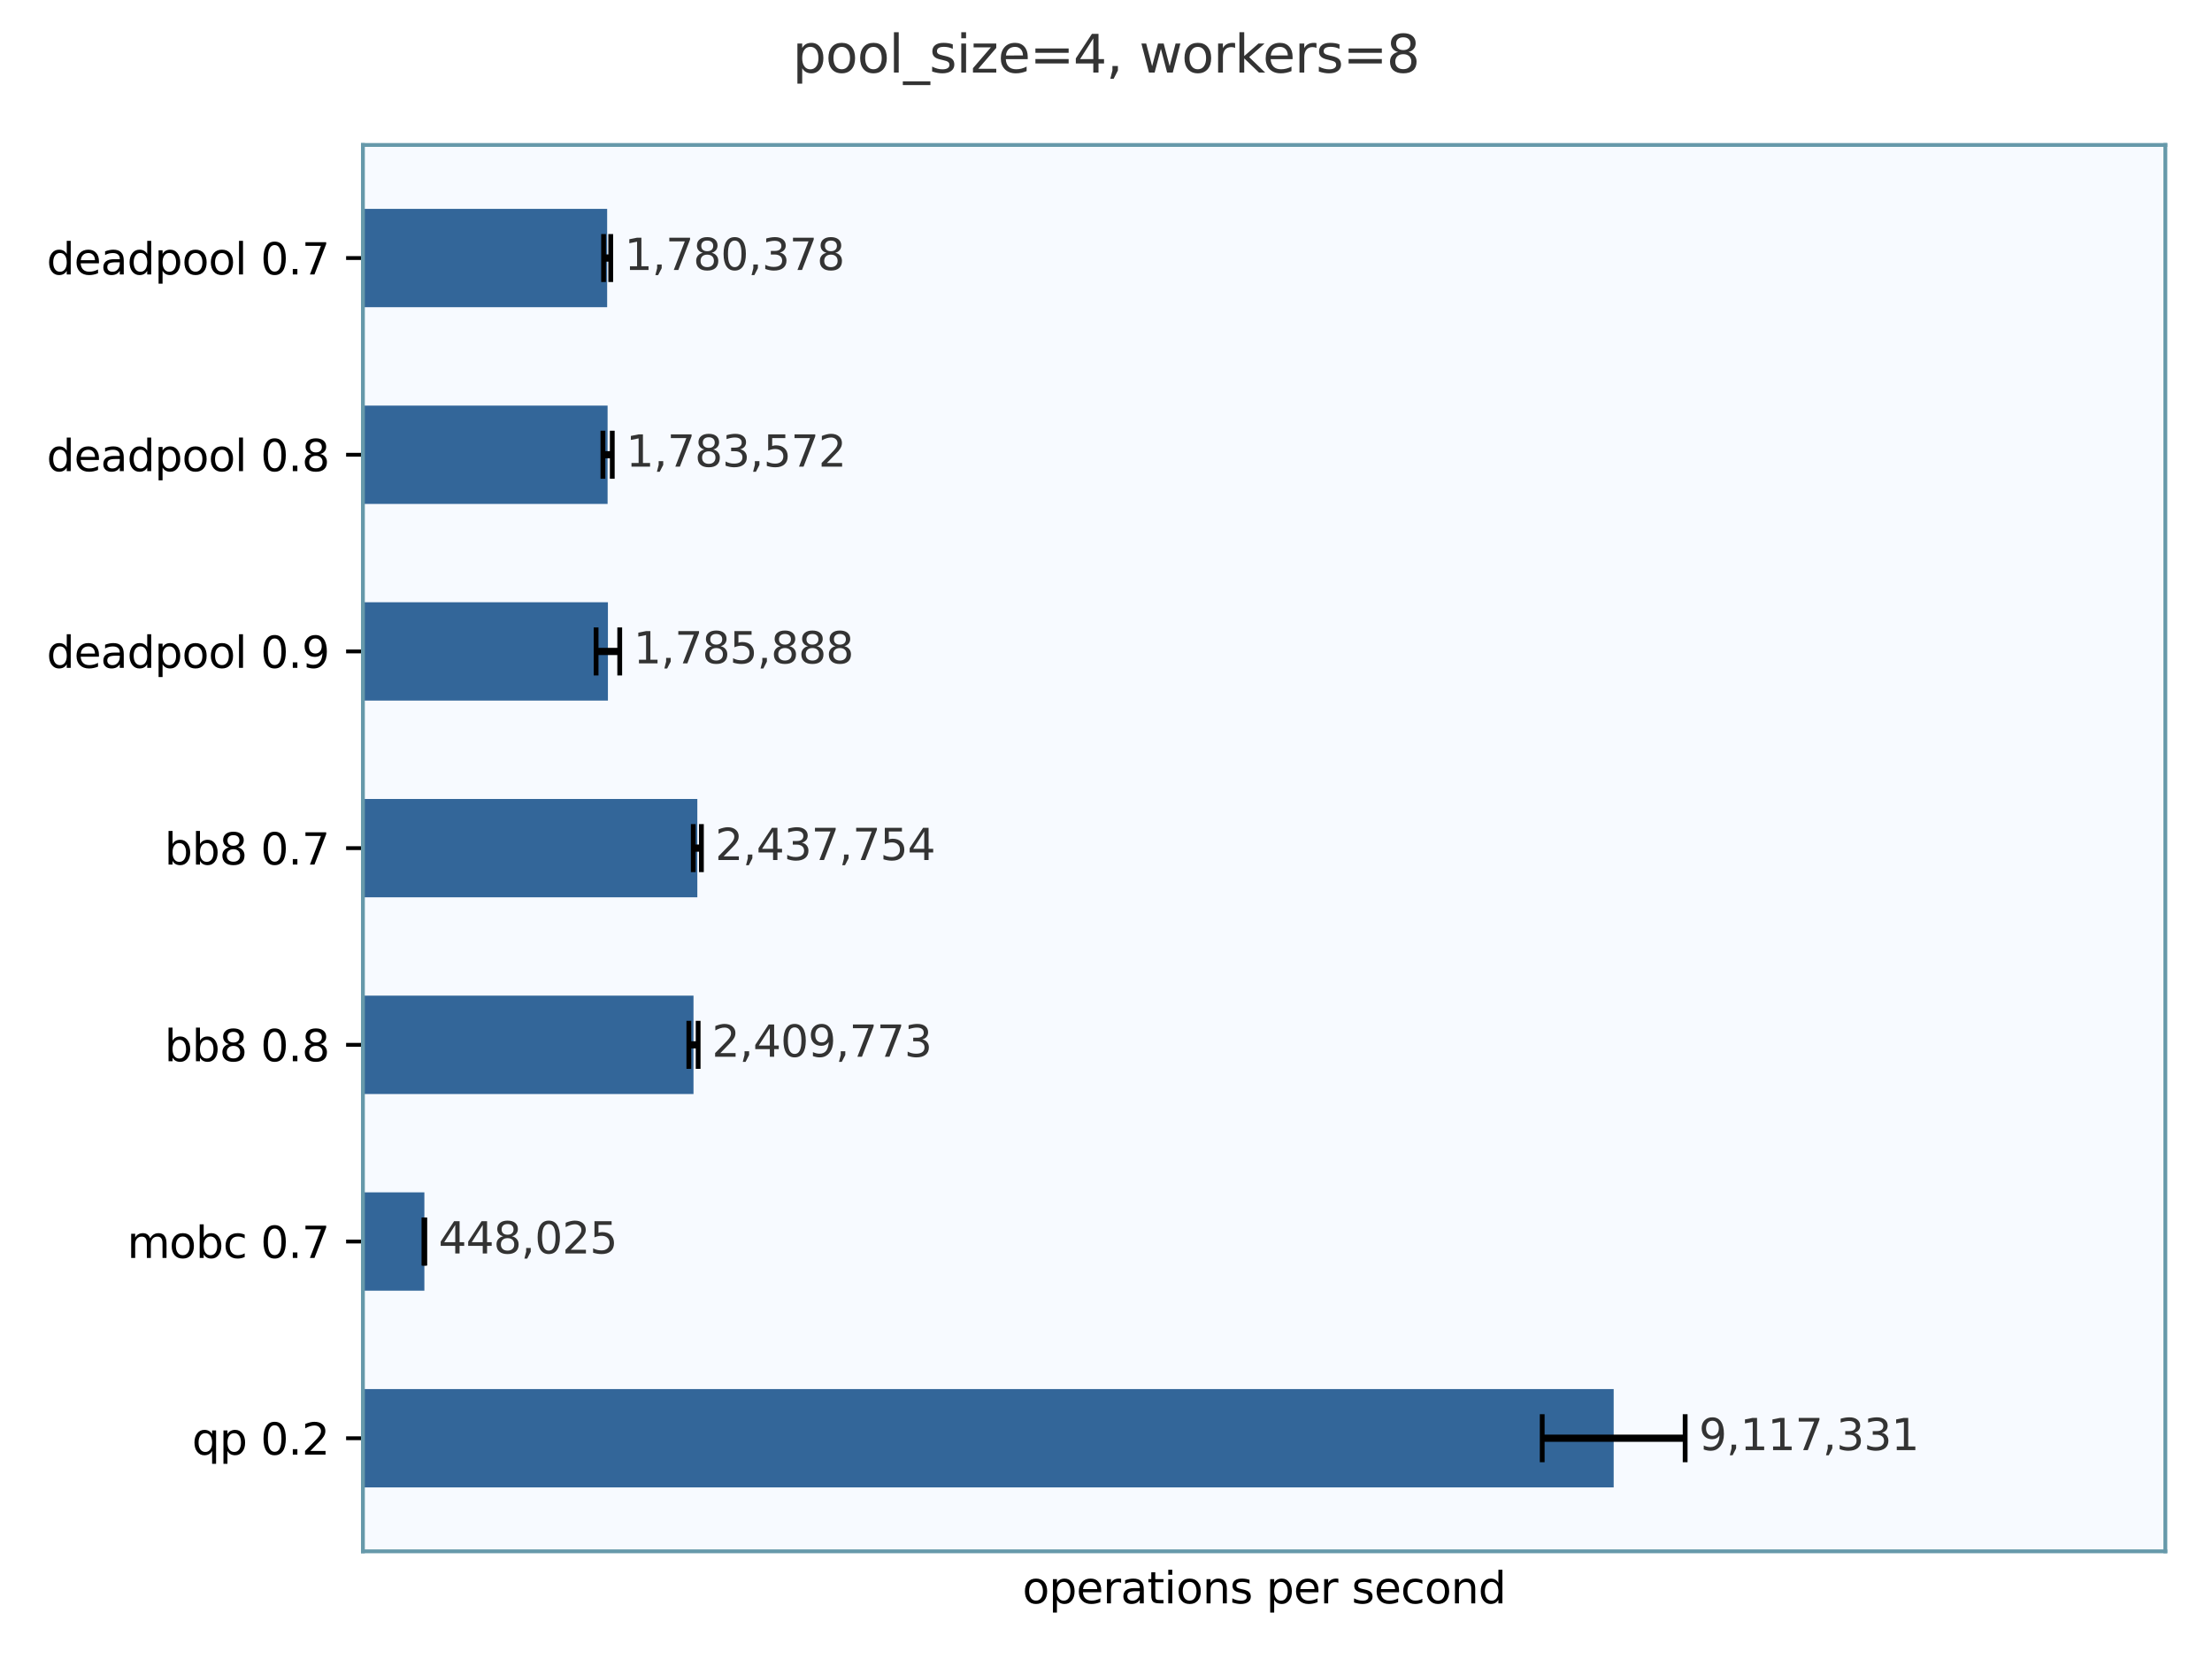 <?xml version="1.0" encoding="utf-8" standalone="no"?>
<!DOCTYPE svg PUBLIC "-//W3C//DTD SVG 1.1//EN"
  "http://www.w3.org/Graphics/SVG/1.1/DTD/svg11.dtd">
<svg xmlns:xlink="http://www.w3.org/1999/xlink" width="460.8pt" height="345.6pt" viewBox="0 0 460.8 345.6" xmlns="http://www.w3.org/2000/svg" version="1.1">
 <defs>
  <style type="text/css">*{stroke-linejoin: round; stroke-linecap: butt}</style>
 </defs>
 <g id="figure_1">
  <g id="patch_1">
   <path d="M 0 345.6 
L 460.8 345.6 
L 460.8 0 
L 0 0 
z
" style="fill: #ffffff"/>
  </g>
  <g id="axes_1">
   <g id="patch_2">
    <path d="M 75.601 323.17 
L 451.08 323.17 
L 451.08 30.193 
L 75.601 30.193 
z
" style="fill: #f7faff"/>
   </g>
   <g id="patch_3">
    <path d="M 75.601 309.853 
L 336.159 309.853 
L 336.159 289.365 
L 75.601 289.365 
z
" clip-path="url(#pe302e6da19)" style="fill: #336699"/>
   </g>
   <g id="patch_4">
    <path d="M 75.601 268.877 
L 88.405 268.877 
L 88.405 248.389 
L 75.601 248.389 
z
" clip-path="url(#pe302e6da19)" style="fill: #336699"/>
   </g>
   <g id="patch_5">
    <path d="M 75.601 227.901 
L 144.468 227.901 
L 144.468 207.413 
L 75.601 207.413 
z
" clip-path="url(#pe302e6da19)" style="fill: #336699"/>
   </g>
   <g id="patch_6">
    <path d="M 75.601 186.925 
L 145.268 186.925 
L 145.268 166.437 
L 75.601 166.437 
z
" clip-path="url(#pe302e6da19)" style="fill: #336699"/>
   </g>
   <g id="patch_7">
    <path d="M 75.601 145.949 
L 126.639 145.949 
L 126.639 125.461 
L 75.601 125.461 
z
" clip-path="url(#pe302e6da19)" style="fill: #336699"/>
   </g>
   <g id="patch_8">
    <path d="M 75.601 104.974 
L 126.573 104.974 
L 126.573 84.486 
L 75.601 84.486 
z
" clip-path="url(#pe302e6da19)" style="fill: #336699"/>
   </g>
   <g id="patch_9">
    <path d="M 75.601 63.998 
L 126.481 63.998 
L 126.481 43.51 
L 75.601 43.51 
z
" clip-path="url(#pe302e6da19)" style="fill: #336699"/>
   </g>
   <g id="matplotlib.axis_1">
    <g id="text_1">
     <!-- operations per second -->
     <g transform="translate(213.005 334.008)scale(0.09 -0.09)">
      <defs>
       <path id="DejaVuSans-6f" d="M 1959 3097 
Q 1497 3097 1228 2736 
Q 959 2375 959 1747 
Q 959 1119 1226 758 
Q 1494 397 1959 397 
Q 2419 397 2687 759 
Q 2956 1122 2956 1747 
Q 2956 2369 2687 2733 
Q 2419 3097 1959 3097 
z
M 1959 3584 
Q 2709 3584 3137 3096 
Q 3566 2609 3566 1747 
Q 3566 888 3137 398 
Q 2709 -91 1959 -91 
Q 1206 -91 779 398 
Q 353 888 353 1747 
Q 353 2609 779 3096 
Q 1206 3584 1959 3584 
z
" transform="scale(0.016)"/>
       <path id="DejaVuSans-70" d="M 1159 525 
L 1159 -1331 
L 581 -1331 
L 581 3500 
L 1159 3500 
L 1159 2969 
Q 1341 3281 1617 3432 
Q 1894 3584 2278 3584 
Q 2916 3584 3314 3078 
Q 3713 2572 3713 1747 
Q 3713 922 3314 415 
Q 2916 -91 2278 -91 
Q 1894 -91 1617 61 
Q 1341 213 1159 525 
z
M 3116 1747 
Q 3116 2381 2855 2742 
Q 2594 3103 2138 3103 
Q 1681 3103 1420 2742 
Q 1159 2381 1159 1747 
Q 1159 1113 1420 752 
Q 1681 391 2138 391 
Q 2594 391 2855 752 
Q 3116 1113 3116 1747 
z
" transform="scale(0.016)"/>
       <path id="DejaVuSans-65" d="M 3597 1894 
L 3597 1613 
L 953 1613 
Q 991 1019 1311 708 
Q 1631 397 2203 397 
Q 2534 397 2845 478 
Q 3156 559 3463 722 
L 3463 178 
Q 3153 47 2828 -22 
Q 2503 -91 2169 -91 
Q 1331 -91 842 396 
Q 353 884 353 1716 
Q 353 2575 817 3079 
Q 1281 3584 2069 3584 
Q 2775 3584 3186 3129 
Q 3597 2675 3597 1894 
z
M 3022 2063 
Q 3016 2534 2758 2815 
Q 2500 3097 2075 3097 
Q 1594 3097 1305 2825 
Q 1016 2553 972 2059 
L 3022 2063 
z
" transform="scale(0.016)"/>
       <path id="DejaVuSans-72" d="M 2631 2963 
Q 2534 3019 2420 3045 
Q 2306 3072 2169 3072 
Q 1681 3072 1420 2755 
Q 1159 2438 1159 1844 
L 1159 0 
L 581 0 
L 581 3500 
L 1159 3500 
L 1159 2956 
Q 1341 3275 1631 3429 
Q 1922 3584 2338 3584 
Q 2397 3584 2469 3576 
Q 2541 3569 2628 3553 
L 2631 2963 
z
" transform="scale(0.016)"/>
       <path id="DejaVuSans-61" d="M 2194 1759 
Q 1497 1759 1228 1600 
Q 959 1441 959 1056 
Q 959 750 1161 570 
Q 1363 391 1709 391 
Q 2188 391 2477 730 
Q 2766 1069 2766 1631 
L 2766 1759 
L 2194 1759 
z
M 3341 1997 
L 3341 0 
L 2766 0 
L 2766 531 
Q 2569 213 2275 61 
Q 1981 -91 1556 -91 
Q 1019 -91 701 211 
Q 384 513 384 1019 
Q 384 1609 779 1909 
Q 1175 2209 1959 2209 
L 2766 2209 
L 2766 2266 
Q 2766 2663 2505 2880 
Q 2244 3097 1772 3097 
Q 1472 3097 1187 3025 
Q 903 2953 641 2809 
L 641 3341 
Q 956 3463 1253 3523 
Q 1550 3584 1831 3584 
Q 2591 3584 2966 3190 
Q 3341 2797 3341 1997 
z
" transform="scale(0.016)"/>
       <path id="DejaVuSans-74" d="M 1172 4494 
L 1172 3500 
L 2356 3500 
L 2356 3053 
L 1172 3053 
L 1172 1153 
Q 1172 725 1289 603 
Q 1406 481 1766 481 
L 2356 481 
L 2356 0 
L 1766 0 
Q 1100 0 847 248 
Q 594 497 594 1153 
L 594 3053 
L 172 3053 
L 172 3500 
L 594 3500 
L 594 4494 
L 1172 4494 
z
" transform="scale(0.016)"/>
       <path id="DejaVuSans-69" d="M 603 3500 
L 1178 3500 
L 1178 0 
L 603 0 
L 603 3500 
z
M 603 4863 
L 1178 4863 
L 1178 4134 
L 603 4134 
L 603 4863 
z
" transform="scale(0.016)"/>
       <path id="DejaVuSans-6e" d="M 3513 2113 
L 3513 0 
L 2938 0 
L 2938 2094 
Q 2938 2591 2744 2837 
Q 2550 3084 2163 3084 
Q 1697 3084 1428 2787 
Q 1159 2491 1159 1978 
L 1159 0 
L 581 0 
L 581 3500 
L 1159 3500 
L 1159 2956 
Q 1366 3272 1645 3428 
Q 1925 3584 2291 3584 
Q 2894 3584 3203 3211 
Q 3513 2838 3513 2113 
z
" transform="scale(0.016)"/>
       <path id="DejaVuSans-73" d="M 2834 3397 
L 2834 2853 
Q 2591 2978 2328 3040 
Q 2066 3103 1784 3103 
Q 1356 3103 1142 2972 
Q 928 2841 928 2578 
Q 928 2378 1081 2264 
Q 1234 2150 1697 2047 
L 1894 2003 
Q 2506 1872 2764 1633 
Q 3022 1394 3022 966 
Q 3022 478 2636 193 
Q 2250 -91 1575 -91 
Q 1294 -91 989 -36 
Q 684 19 347 128 
L 347 722 
Q 666 556 975 473 
Q 1284 391 1588 391 
Q 1994 391 2212 530 
Q 2431 669 2431 922 
Q 2431 1156 2273 1281 
Q 2116 1406 1581 1522 
L 1381 1569 
Q 847 1681 609 1914 
Q 372 2147 372 2553 
Q 372 3047 722 3315 
Q 1072 3584 1716 3584 
Q 2034 3584 2315 3537 
Q 2597 3491 2834 3397 
z
" transform="scale(0.016)"/>
       <path id="DejaVuSans-20" transform="scale(0.016)"/>
       <path id="DejaVuSans-63" d="M 3122 3366 
L 3122 2828 
Q 2878 2963 2633 3030 
Q 2388 3097 2138 3097 
Q 1578 3097 1268 2742 
Q 959 2388 959 1747 
Q 959 1106 1268 751 
Q 1578 397 2138 397 
Q 2388 397 2633 464 
Q 2878 531 3122 666 
L 3122 134 
Q 2881 22 2623 -34 
Q 2366 -91 2075 -91 
Q 1284 -91 818 406 
Q 353 903 353 1747 
Q 353 2603 823 3093 
Q 1294 3584 2113 3584 
Q 2378 3584 2631 3529 
Q 2884 3475 3122 3366 
z
" transform="scale(0.016)"/>
       <path id="DejaVuSans-64" d="M 2906 2969 
L 2906 4863 
L 3481 4863 
L 3481 0 
L 2906 0 
L 2906 525 
Q 2725 213 2448 61 
Q 2172 -91 1784 -91 
Q 1150 -91 751 415 
Q 353 922 353 1747 
Q 353 2572 751 3078 
Q 1150 3584 1784 3584 
Q 2172 3584 2448 3432 
Q 2725 3281 2906 2969 
z
M 947 1747 
Q 947 1113 1208 752 
Q 1469 391 1925 391 
Q 2381 391 2643 752 
Q 2906 1113 2906 1747 
Q 2906 2381 2643 2742 
Q 2381 3103 1925 3103 
Q 1469 3103 1208 2742 
Q 947 2381 947 1747 
z
" transform="scale(0.016)"/>
      </defs>
      <use xlink:href="#DejaVuSans-6f"/>
      <use xlink:href="#DejaVuSans-70" x="61.182"/>
      <use xlink:href="#DejaVuSans-65" x="124.658"/>
      <use xlink:href="#DejaVuSans-72" x="186.182"/>
      <use xlink:href="#DejaVuSans-61" x="227.295"/>
      <use xlink:href="#DejaVuSans-74" x="288.574"/>
      <use xlink:href="#DejaVuSans-69" x="327.783"/>
      <use xlink:href="#DejaVuSans-6f" x="355.566"/>
      <use xlink:href="#DejaVuSans-6e" x="416.748"/>
      <use xlink:href="#DejaVuSans-73" x="480.127"/>
      <use xlink:href="#DejaVuSans-20" x="532.227"/>
      <use xlink:href="#DejaVuSans-70" x="564.014"/>
      <use xlink:href="#DejaVuSans-65" x="627.49"/>
      <use xlink:href="#DejaVuSans-72" x="689.014"/>
      <use xlink:href="#DejaVuSans-20" x="730.127"/>
      <use xlink:href="#DejaVuSans-73" x="761.914"/>
      <use xlink:href="#DejaVuSans-65" x="814.014"/>
      <use xlink:href="#DejaVuSans-63" x="875.537"/>
      <use xlink:href="#DejaVuSans-6f" x="930.518"/>
      <use xlink:href="#DejaVuSans-6e" x="991.699"/>
      <use xlink:href="#DejaVuSans-64" x="1055.078"/>
     </g>
    </g>
   </g>
   <g id="matplotlib.axis_2">
    <g id="ytick_1">
     <g id="line2d_1">
      <defs>
       <path id="mcc5a3f98de" d="M 0 0 
L -3.5 0 
" style="stroke: #000000; stroke-width: 0.8"/>
      </defs>
      <g>
       <use xlink:href="#mcc5a3f98de" x="75.601" y="299.609" style="stroke: #000000; stroke-width: 0.8"/>
      </g>
     </g>
     <g id="text_2">
      <!-- qp 0.2 -->
      <g transform="translate(40.001 303.028)scale(0.09 -0.09)">
       <defs>
        <path id="DejaVuSans-71" d="M 947 1747 
Q 947 1113 1208 752 
Q 1469 391 1925 391 
Q 2381 391 2643 752 
Q 2906 1113 2906 1747 
Q 2906 2381 2643 2742 
Q 2381 3103 1925 3103 
Q 1469 3103 1208 2742 
Q 947 2381 947 1747 
z
M 2906 525 
Q 2725 213 2448 61 
Q 2172 -91 1784 -91 
Q 1150 -91 751 415 
Q 353 922 353 1747 
Q 353 2572 751 3078 
Q 1150 3584 1784 3584 
Q 2172 3584 2448 3432 
Q 2725 3281 2906 2969 
L 2906 3500 
L 3481 3500 
L 3481 -1331 
L 2906 -1331 
L 2906 525 
z
" transform="scale(0.016)"/>
        <path id="DejaVuSans-30" d="M 2034 4250 
Q 1547 4250 1301 3770 
Q 1056 3291 1056 2328 
Q 1056 1369 1301 889 
Q 1547 409 2034 409 
Q 2525 409 2770 889 
Q 3016 1369 3016 2328 
Q 3016 3291 2770 3770 
Q 2525 4250 2034 4250 
z
M 2034 4750 
Q 2819 4750 3233 4129 
Q 3647 3509 3647 2328 
Q 3647 1150 3233 529 
Q 2819 -91 2034 -91 
Q 1250 -91 836 529 
Q 422 1150 422 2328 
Q 422 3509 836 4129 
Q 1250 4750 2034 4750 
z
" transform="scale(0.016)"/>
        <path id="DejaVuSans-2e" d="M 684 794 
L 1344 794 
L 1344 0 
L 684 0 
L 684 794 
z
" transform="scale(0.016)"/>
        <path id="DejaVuSans-32" d="M 1228 531 
L 3431 531 
L 3431 0 
L 469 0 
L 469 531 
Q 828 903 1448 1529 
Q 2069 2156 2228 2338 
Q 2531 2678 2651 2914 
Q 2772 3150 2772 3378 
Q 2772 3750 2511 3984 
Q 2250 4219 1831 4219 
Q 1534 4219 1204 4116 
Q 875 4013 500 3803 
L 500 4441 
Q 881 4594 1212 4672 
Q 1544 4750 1819 4750 
Q 2544 4750 2975 4387 
Q 3406 4025 3406 3419 
Q 3406 3131 3298 2873 
Q 3191 2616 2906 2266 
Q 2828 2175 2409 1742 
Q 1991 1309 1228 531 
z
" transform="scale(0.016)"/>
       </defs>
       <use xlink:href="#DejaVuSans-71"/>
       <use xlink:href="#DejaVuSans-70" x="63.477"/>
       <use xlink:href="#DejaVuSans-20" x="126.953"/>
       <use xlink:href="#DejaVuSans-30" x="158.74"/>
       <use xlink:href="#DejaVuSans-2e" x="222.363"/>
       <use xlink:href="#DejaVuSans-32" x="254.15"/>
      </g>
     </g>
    </g>
    <g id="ytick_2">
     <g id="line2d_2">
      <g>
       <use xlink:href="#mcc5a3f98de" x="75.601" y="258.633" style="stroke: #000000; stroke-width: 0.8"/>
      </g>
     </g>
     <g id="text_3">
      <!-- mobc 0.7 -->
      <g transform="translate(26.492 262.052)scale(0.09 -0.09)">
       <defs>
        <path id="DejaVuSans-6d" d="M 3328 2828 
Q 3544 3216 3844 3400 
Q 4144 3584 4550 3584 
Q 5097 3584 5394 3201 
Q 5691 2819 5691 2113 
L 5691 0 
L 5113 0 
L 5113 2094 
Q 5113 2597 4934 2840 
Q 4756 3084 4391 3084 
Q 3944 3084 3684 2787 
Q 3425 2491 3425 1978 
L 3425 0 
L 2847 0 
L 2847 2094 
Q 2847 2600 2669 2842 
Q 2491 3084 2119 3084 
Q 1678 3084 1418 2786 
Q 1159 2488 1159 1978 
L 1159 0 
L 581 0 
L 581 3500 
L 1159 3500 
L 1159 2956 
Q 1356 3278 1631 3431 
Q 1906 3584 2284 3584 
Q 2666 3584 2933 3390 
Q 3200 3197 3328 2828 
z
" transform="scale(0.016)"/>
        <path id="DejaVuSans-62" d="M 3116 1747 
Q 3116 2381 2855 2742 
Q 2594 3103 2138 3103 
Q 1681 3103 1420 2742 
Q 1159 2381 1159 1747 
Q 1159 1113 1420 752 
Q 1681 391 2138 391 
Q 2594 391 2855 752 
Q 3116 1113 3116 1747 
z
M 1159 2969 
Q 1341 3281 1617 3432 
Q 1894 3584 2278 3584 
Q 2916 3584 3314 3078 
Q 3713 2572 3713 1747 
Q 3713 922 3314 415 
Q 2916 -91 2278 -91 
Q 1894 -91 1617 61 
Q 1341 213 1159 525 
L 1159 0 
L 581 0 
L 581 4863 
L 1159 4863 
L 1159 2969 
z
" transform="scale(0.016)"/>
        <path id="DejaVuSans-37" d="M 525 4666 
L 3525 4666 
L 3525 4397 
L 1831 0 
L 1172 0 
L 2766 4134 
L 525 4134 
L 525 4666 
z
" transform="scale(0.016)"/>
       </defs>
       <use xlink:href="#DejaVuSans-6d"/>
       <use xlink:href="#DejaVuSans-6f" x="97.412"/>
       <use xlink:href="#DejaVuSans-62" x="158.594"/>
       <use xlink:href="#DejaVuSans-63" x="222.07"/>
       <use xlink:href="#DejaVuSans-20" x="277.051"/>
       <use xlink:href="#DejaVuSans-30" x="308.838"/>
       <use xlink:href="#DejaVuSans-2e" x="372.461"/>
       <use xlink:href="#DejaVuSans-37" x="404.248"/>
      </g>
     </g>
    </g>
    <g id="ytick_3">
     <g id="line2d_3">
      <g>
       <use xlink:href="#mcc5a3f98de" x="75.601" y="217.657" style="stroke: #000000; stroke-width: 0.8"/>
      </g>
     </g>
     <g id="text_4">
      <!-- bb8 0.8 -->
      <g transform="translate(34.275 221.076)scale(0.09 -0.09)">
       <defs>
        <path id="DejaVuSans-38" d="M 2034 2216 
Q 1584 2216 1326 1975 
Q 1069 1734 1069 1313 
Q 1069 891 1326 650 
Q 1584 409 2034 409 
Q 2484 409 2743 651 
Q 3003 894 3003 1313 
Q 3003 1734 2745 1975 
Q 2488 2216 2034 2216 
z
M 1403 2484 
Q 997 2584 770 2862 
Q 544 3141 544 3541 
Q 544 4100 942 4425 
Q 1341 4750 2034 4750 
Q 2731 4750 3128 4425 
Q 3525 4100 3525 3541 
Q 3525 3141 3298 2862 
Q 3072 2584 2669 2484 
Q 3125 2378 3379 2068 
Q 3634 1759 3634 1313 
Q 3634 634 3220 271 
Q 2806 -91 2034 -91 
Q 1263 -91 848 271 
Q 434 634 434 1313 
Q 434 1759 690 2068 
Q 947 2378 1403 2484 
z
M 1172 3481 
Q 1172 3119 1398 2916 
Q 1625 2713 2034 2713 
Q 2441 2713 2670 2916 
Q 2900 3119 2900 3481 
Q 2900 3844 2670 4047 
Q 2441 4250 2034 4250 
Q 1625 4250 1398 4047 
Q 1172 3844 1172 3481 
z
" transform="scale(0.016)"/>
       </defs>
       <use xlink:href="#DejaVuSans-62"/>
       <use xlink:href="#DejaVuSans-62" x="63.477"/>
       <use xlink:href="#DejaVuSans-38" x="126.953"/>
       <use xlink:href="#DejaVuSans-20" x="190.576"/>
       <use xlink:href="#DejaVuSans-30" x="222.363"/>
       <use xlink:href="#DejaVuSans-2e" x="285.986"/>
       <use xlink:href="#DejaVuSans-38" x="317.773"/>
      </g>
     </g>
    </g>
    <g id="ytick_4">
     <g id="line2d_4">
      <g>
       <use xlink:href="#mcc5a3f98de" x="75.601" y="176.681" style="stroke: #000000; stroke-width: 0.8"/>
      </g>
     </g>
     <g id="text_5">
      <!-- bb8 0.7 -->
      <g transform="translate(34.275 180.101)scale(0.09 -0.09)">
       <use xlink:href="#DejaVuSans-62"/>
       <use xlink:href="#DejaVuSans-62" x="63.477"/>
       <use xlink:href="#DejaVuSans-38" x="126.953"/>
       <use xlink:href="#DejaVuSans-20" x="190.576"/>
       <use xlink:href="#DejaVuSans-30" x="222.363"/>
       <use xlink:href="#DejaVuSans-2e" x="285.986"/>
       <use xlink:href="#DejaVuSans-37" x="317.773"/>
      </g>
     </g>
    </g>
    <g id="ytick_5">
     <g id="line2d_5">
      <g>
       <use xlink:href="#mcc5a3f98de" x="75.601" y="135.705" style="stroke: #000000; stroke-width: 0.8"/>
      </g>
     </g>
     <g id="text_6">
      <!-- deadpool 0.9 -->
      <g transform="translate(9.72 139.125)scale(0.09 -0.09)">
       <defs>
        <path id="DejaVuSans-6c" d="M 603 4863 
L 1178 4863 
L 1178 0 
L 603 0 
L 603 4863 
z
" transform="scale(0.016)"/>
        <path id="DejaVuSans-39" d="M 703 97 
L 703 672 
Q 941 559 1184 500 
Q 1428 441 1663 441 
Q 2288 441 2617 861 
Q 2947 1281 2994 2138 
Q 2813 1869 2534 1725 
Q 2256 1581 1919 1581 
Q 1219 1581 811 2004 
Q 403 2428 403 3163 
Q 403 3881 828 4315 
Q 1253 4750 1959 4750 
Q 2769 4750 3195 4129 
Q 3622 3509 3622 2328 
Q 3622 1225 3098 567 
Q 2575 -91 1691 -91 
Q 1453 -91 1209 -44 
Q 966 3 703 97 
z
M 1959 2075 
Q 2384 2075 2632 2365 
Q 2881 2656 2881 3163 
Q 2881 3666 2632 3958 
Q 2384 4250 1959 4250 
Q 1534 4250 1286 3958 
Q 1038 3666 1038 3163 
Q 1038 2656 1286 2365 
Q 1534 2075 1959 2075 
z
" transform="scale(0.016)"/>
       </defs>
       <use xlink:href="#DejaVuSans-64"/>
       <use xlink:href="#DejaVuSans-65" x="63.477"/>
       <use xlink:href="#DejaVuSans-61" x="125"/>
       <use xlink:href="#DejaVuSans-64" x="186.279"/>
       <use xlink:href="#DejaVuSans-70" x="249.756"/>
       <use xlink:href="#DejaVuSans-6f" x="313.232"/>
       <use xlink:href="#DejaVuSans-6f" x="374.414"/>
       <use xlink:href="#DejaVuSans-6c" x="435.596"/>
       <use xlink:href="#DejaVuSans-20" x="463.379"/>
       <use xlink:href="#DejaVuSans-30" x="495.166"/>
       <use xlink:href="#DejaVuSans-2e" x="558.789"/>
       <use xlink:href="#DejaVuSans-39" x="590.576"/>
      </g>
     </g>
    </g>
    <g id="ytick_6">
     <g id="line2d_6">
      <g>
       <use xlink:href="#mcc5a3f98de" x="75.601" y="94.73" style="stroke: #000000; stroke-width: 0.8"/>
      </g>
     </g>
     <g id="text_7">
      <!-- deadpool 0.8 -->
      <g transform="translate(9.72 98.149)scale(0.09 -0.09)">
       <use xlink:href="#DejaVuSans-64"/>
       <use xlink:href="#DejaVuSans-65" x="63.477"/>
       <use xlink:href="#DejaVuSans-61" x="125"/>
       <use xlink:href="#DejaVuSans-64" x="186.279"/>
       <use xlink:href="#DejaVuSans-70" x="249.756"/>
       <use xlink:href="#DejaVuSans-6f" x="313.232"/>
       <use xlink:href="#DejaVuSans-6f" x="374.414"/>
       <use xlink:href="#DejaVuSans-6c" x="435.596"/>
       <use xlink:href="#DejaVuSans-20" x="463.379"/>
       <use xlink:href="#DejaVuSans-30" x="495.166"/>
       <use xlink:href="#DejaVuSans-2e" x="558.789"/>
       <use xlink:href="#DejaVuSans-38" x="590.576"/>
      </g>
     </g>
    </g>
    <g id="ytick_7">
     <g id="line2d_7">
      <g>
       <use xlink:href="#mcc5a3f98de" x="75.601" y="53.754" style="stroke: #000000; stroke-width: 0.8"/>
      </g>
     </g>
     <g id="text_8">
      <!-- deadpool 0.7 -->
      <g transform="translate(9.72 57.173)scale(0.09 -0.09)">
       <use xlink:href="#DejaVuSans-64"/>
       <use xlink:href="#DejaVuSans-65" x="63.477"/>
       <use xlink:href="#DejaVuSans-61" x="125"/>
       <use xlink:href="#DejaVuSans-64" x="186.279"/>
       <use xlink:href="#DejaVuSans-70" x="249.756"/>
       <use xlink:href="#DejaVuSans-6f" x="313.232"/>
       <use xlink:href="#DejaVuSans-6f" x="374.414"/>
       <use xlink:href="#DejaVuSans-6c" x="435.596"/>
       <use xlink:href="#DejaVuSans-20" x="463.379"/>
       <use xlink:href="#DejaVuSans-30" x="495.166"/>
       <use xlink:href="#DejaVuSans-2e" x="558.789"/>
       <use xlink:href="#DejaVuSans-37" x="590.576"/>
      </g>
     </g>
    </g>
   </g>
   <g id="LineCollection_1">
    <path d="M 321.27 299.609 
L 351.049 299.609 
" clip-path="url(#pe302e6da19)" style="fill: none; stroke: #000000; stroke-width: 1.5"/>
    <path d="M 88.316 258.633 
L 88.493 258.633 
" clip-path="url(#pe302e6da19)" style="fill: none; stroke: #000000; stroke-width: 1.5"/>
    <path d="M 143.502 217.657 
L 145.435 217.657 
" clip-path="url(#pe302e6da19)" style="fill: none; stroke: #000000; stroke-width: 1.5"/>
    <path d="M 144.421 176.681 
L 146.115 176.681 
" clip-path="url(#pe302e6da19)" style="fill: none; stroke: #000000; stroke-width: 1.5"/>
    <path d="M 124.176 135.705 
L 129.101 135.705 
" clip-path="url(#pe302e6da19)" style="fill: none; stroke: #000000; stroke-width: 1.5"/>
    <path d="M 125.6 94.73 
L 127.546 94.73 
" clip-path="url(#pe302e6da19)" style="fill: none; stroke: #000000; stroke-width: 1.5"/>
    <path d="M 125.736 53.754 
L 127.226 53.754 
" clip-path="url(#pe302e6da19)" style="fill: none; stroke: #000000; stroke-width: 1.5"/>
   </g>
   <g id="line2d_8">
    <defs>
     <path id="mc28472c71b" d="M 0 5 
L 0 -5 
" style="stroke: #000000"/>
    </defs>
    <g clip-path="url(#pe302e6da19)">
     <use xlink:href="#mc28472c71b" x="321.27" y="299.609" style="stroke: #000000"/>
     <use xlink:href="#mc28472c71b" x="88.316" y="258.633" style="stroke: #000000"/>
     <use xlink:href="#mc28472c71b" x="143.502" y="217.657" style="stroke: #000000"/>
     <use xlink:href="#mc28472c71b" x="144.421" y="176.681" style="stroke: #000000"/>
     <use xlink:href="#mc28472c71b" x="124.176" y="135.705" style="stroke: #000000"/>
     <use xlink:href="#mc28472c71b" x="125.6" y="94.73" style="stroke: #000000"/>
     <use xlink:href="#mc28472c71b" x="125.736" y="53.754" style="stroke: #000000"/>
    </g>
   </g>
   <g id="line2d_9">
    <g clip-path="url(#pe302e6da19)">
     <use xlink:href="#mc28472c71b" x="351.049" y="299.609" style="stroke: #000000"/>
     <use xlink:href="#mc28472c71b" x="88.493" y="258.633" style="stroke: #000000"/>
     <use xlink:href="#mc28472c71b" x="145.435" y="217.657" style="stroke: #000000"/>
     <use xlink:href="#mc28472c71b" x="146.115" y="176.681" style="stroke: #000000"/>
     <use xlink:href="#mc28472c71b" x="129.101" y="135.705" style="stroke: #000000"/>
     <use xlink:href="#mc28472c71b" x="127.546" y="94.73" style="stroke: #000000"/>
     <use xlink:href="#mc28472c71b" x="127.226" y="53.754" style="stroke: #000000"/>
    </g>
   </g>
   <g id="patch_10">
    <path d="M 75.601 323.17 
L 75.601 30.193 
" style="fill: none; stroke: #6699aa; stroke-width: 0.8; stroke-linejoin: miter; stroke-linecap: square"/>
   </g>
   <g id="patch_11">
    <path d="M 451.08 323.17 
L 451.08 30.193 
" style="fill: none; stroke: #6699aa; stroke-width: 0.8; stroke-linejoin: miter; stroke-linecap: square"/>
   </g>
   <g id="patch_12">
    <path d="M 75.601 323.17 
L 451.08 323.17 
" style="fill: none; stroke: #6699aa; stroke-width: 0.8; stroke-linejoin: miter; stroke-linecap: square"/>
   </g>
   <g id="patch_13">
    <path d="M 75.601 30.193 
L 451.08 30.193 
" style="fill: none; stroke: #6699aa; stroke-width: 0.8; stroke-linejoin: miter; stroke-linecap: square"/>
   </g>
   <g id="text_9">
    <!--  9,117,331 -->
    <g style="fill: #333333" transform="translate(351.049 302.092)scale(0.09 -0.09)">
     <defs>
      <path id="DejaVuSans-2c" d="M 750 794 
L 1409 794 
L 1409 256 
L 897 -744 
L 494 -744 
L 750 256 
L 750 794 
z
" transform="scale(0.016)"/>
      <path id="DejaVuSans-31" d="M 794 531 
L 1825 531 
L 1825 4091 
L 703 3866 
L 703 4441 
L 1819 4666 
L 2450 4666 
L 2450 531 
L 3481 531 
L 3481 0 
L 794 0 
L 794 531 
z
" transform="scale(0.016)"/>
      <path id="DejaVuSans-33" d="M 2597 2516 
Q 3050 2419 3304 2112 
Q 3559 1806 3559 1356 
Q 3559 666 3084 287 
Q 2609 -91 1734 -91 
Q 1441 -91 1130 -33 
Q 819 25 488 141 
L 488 750 
Q 750 597 1062 519 
Q 1375 441 1716 441 
Q 2309 441 2620 675 
Q 2931 909 2931 1356 
Q 2931 1769 2642 2001 
Q 2353 2234 1838 2234 
L 1294 2234 
L 1294 2753 
L 1863 2753 
Q 2328 2753 2575 2939 
Q 2822 3125 2822 3475 
Q 2822 3834 2567 4026 
Q 2313 4219 1838 4219 
Q 1578 4219 1281 4162 
Q 984 4106 628 3988 
L 628 4550 
Q 988 4650 1302 4700 
Q 1616 4750 1894 4750 
Q 2613 4750 3031 4423 
Q 3450 4097 3450 3541 
Q 3450 3153 3228 2886 
Q 3006 2619 2597 2516 
z
" transform="scale(0.016)"/>
     </defs>
     <use xlink:href="#DejaVuSans-20"/>
     <use xlink:href="#DejaVuSans-39" x="31.787"/>
     <use xlink:href="#DejaVuSans-2c" x="95.41"/>
     <use xlink:href="#DejaVuSans-31" x="127.197"/>
     <use xlink:href="#DejaVuSans-31" x="190.82"/>
     <use xlink:href="#DejaVuSans-37" x="254.443"/>
     <use xlink:href="#DejaVuSans-2c" x="318.066"/>
     <use xlink:href="#DejaVuSans-33" x="349.854"/>
     <use xlink:href="#DejaVuSans-33" x="413.477"/>
     <use xlink:href="#DejaVuSans-31" x="477.1"/>
    </g>
   </g>
   <g id="text_10">
    <!--  448,025 -->
    <g style="fill: #333333" transform="translate(88.493 261.116)scale(0.09 -0.09)">
     <defs>
      <path id="DejaVuSans-34" d="M 2419 4116 
L 825 1625 
L 2419 1625 
L 2419 4116 
z
M 2253 4666 
L 3047 4666 
L 3047 1625 
L 3713 1625 
L 3713 1100 
L 3047 1100 
L 3047 0 
L 2419 0 
L 2419 1100 
L 313 1100 
L 313 1709 
L 2253 4666 
z
" transform="scale(0.016)"/>
      <path id="DejaVuSans-35" d="M 691 4666 
L 3169 4666 
L 3169 4134 
L 1269 4134 
L 1269 2991 
Q 1406 3038 1543 3061 
Q 1681 3084 1819 3084 
Q 2600 3084 3056 2656 
Q 3513 2228 3513 1497 
Q 3513 744 3044 326 
Q 2575 -91 1722 -91 
Q 1428 -91 1123 -41 
Q 819 9 494 109 
L 494 744 
Q 775 591 1075 516 
Q 1375 441 1709 441 
Q 2250 441 2565 725 
Q 2881 1009 2881 1497 
Q 2881 1984 2565 2268 
Q 2250 2553 1709 2553 
Q 1456 2553 1204 2497 
Q 953 2441 691 2322 
L 691 4666 
z
" transform="scale(0.016)"/>
     </defs>
     <use xlink:href="#DejaVuSans-20"/>
     <use xlink:href="#DejaVuSans-34" x="31.787"/>
     <use xlink:href="#DejaVuSans-34" x="95.41"/>
     <use xlink:href="#DejaVuSans-38" x="159.033"/>
     <use xlink:href="#DejaVuSans-2c" x="222.656"/>
     <use xlink:href="#DejaVuSans-30" x="254.443"/>
     <use xlink:href="#DejaVuSans-32" x="318.066"/>
     <use xlink:href="#DejaVuSans-35" x="381.689"/>
    </g>
   </g>
   <g id="text_11">
    <!--  2,409,773 -->
    <g style="fill: #333333" transform="translate(145.435 220.14)scale(0.09 -0.09)">
     <use xlink:href="#DejaVuSans-20"/>
     <use xlink:href="#DejaVuSans-32" x="31.787"/>
     <use xlink:href="#DejaVuSans-2c" x="95.41"/>
     <use xlink:href="#DejaVuSans-34" x="127.197"/>
     <use xlink:href="#DejaVuSans-30" x="190.82"/>
     <use xlink:href="#DejaVuSans-39" x="254.443"/>
     <use xlink:href="#DejaVuSans-2c" x="318.066"/>
     <use xlink:href="#DejaVuSans-37" x="349.854"/>
     <use xlink:href="#DejaVuSans-37" x="413.477"/>
     <use xlink:href="#DejaVuSans-33" x="477.1"/>
    </g>
   </g>
   <g id="text_12">
    <!--  2,437,754 -->
    <g style="fill: #333333" transform="translate(146.115 179.165)scale(0.09 -0.09)">
     <use xlink:href="#DejaVuSans-20"/>
     <use xlink:href="#DejaVuSans-32" x="31.787"/>
     <use xlink:href="#DejaVuSans-2c" x="95.41"/>
     <use xlink:href="#DejaVuSans-34" x="127.197"/>
     <use xlink:href="#DejaVuSans-33" x="190.82"/>
     <use xlink:href="#DejaVuSans-37" x="254.443"/>
     <use xlink:href="#DejaVuSans-2c" x="318.066"/>
     <use xlink:href="#DejaVuSans-37" x="349.854"/>
     <use xlink:href="#DejaVuSans-35" x="413.477"/>
     <use xlink:href="#DejaVuSans-34" x="477.1"/>
    </g>
   </g>
   <g id="text_13">
    <!--  1,785,888 -->
    <g style="fill: #333333" transform="translate(129.101 138.189)scale(0.09 -0.09)">
     <use xlink:href="#DejaVuSans-20"/>
     <use xlink:href="#DejaVuSans-31" x="31.787"/>
     <use xlink:href="#DejaVuSans-2c" x="95.41"/>
     <use xlink:href="#DejaVuSans-37" x="127.197"/>
     <use xlink:href="#DejaVuSans-38" x="190.82"/>
     <use xlink:href="#DejaVuSans-35" x="254.443"/>
     <use xlink:href="#DejaVuSans-2c" x="318.066"/>
     <use xlink:href="#DejaVuSans-38" x="349.854"/>
     <use xlink:href="#DejaVuSans-38" x="413.477"/>
     <use xlink:href="#DejaVuSans-38" x="477.1"/>
    </g>
   </g>
   <g id="text_14">
    <!--  1,783,572 -->
    <g style="fill: #333333" transform="translate(127.546 97.213)scale(0.09 -0.09)">
     <use xlink:href="#DejaVuSans-20"/>
     <use xlink:href="#DejaVuSans-31" x="31.787"/>
     <use xlink:href="#DejaVuSans-2c" x="95.41"/>
     <use xlink:href="#DejaVuSans-37" x="127.197"/>
     <use xlink:href="#DejaVuSans-38" x="190.82"/>
     <use xlink:href="#DejaVuSans-33" x="254.443"/>
     <use xlink:href="#DejaVuSans-2c" x="318.066"/>
     <use xlink:href="#DejaVuSans-35" x="349.854"/>
     <use xlink:href="#DejaVuSans-37" x="413.477"/>
     <use xlink:href="#DejaVuSans-32" x="477.1"/>
    </g>
   </g>
   <g id="text_15">
    <!--  1,780,378 -->
    <g style="fill: #333333" transform="translate(127.226 56.237)scale(0.09 -0.09)">
     <use xlink:href="#DejaVuSans-20"/>
     <use xlink:href="#DejaVuSans-31" x="31.787"/>
     <use xlink:href="#DejaVuSans-2c" x="95.41"/>
     <use xlink:href="#DejaVuSans-37" x="127.197"/>
     <use xlink:href="#DejaVuSans-38" x="190.82"/>
     <use xlink:href="#DejaVuSans-30" x="254.443"/>
     <use xlink:href="#DejaVuSans-2c" x="318.066"/>
     <use xlink:href="#DejaVuSans-33" x="349.854"/>
     <use xlink:href="#DejaVuSans-37" x="413.477"/>
     <use xlink:href="#DejaVuSans-38" x="477.1"/>
    </g>
   </g>
  </g>
  <g id="text_16">
   <!-- pool_size=4, workers=8 -->
   <g style="fill: #333333" transform="translate(165.112 15.118)scale(0.108 -0.108)">
    <defs>
     <path id="DejaVuSans-5f" d="M 3263 -1063 
L 3263 -1509 
L -63 -1509 
L -63 -1063 
L 3263 -1063 
z
" transform="scale(0.016)"/>
     <path id="DejaVuSans-7a" d="M 353 3500 
L 3084 3500 
L 3084 2975 
L 922 459 
L 3084 459 
L 3084 0 
L 275 0 
L 275 525 
L 2438 3041 
L 353 3041 
L 353 3500 
z
" transform="scale(0.016)"/>
     <path id="DejaVuSans-3d" d="M 678 2906 
L 4684 2906 
L 4684 2381 
L 678 2381 
L 678 2906 
z
M 678 1631 
L 4684 1631 
L 4684 1100 
L 678 1100 
L 678 1631 
z
" transform="scale(0.016)"/>
     <path id="DejaVuSans-77" d="M 269 3500 
L 844 3500 
L 1563 769 
L 2278 3500 
L 2956 3500 
L 3675 769 
L 4391 3500 
L 4966 3500 
L 4050 0 
L 3372 0 
L 2619 2869 
L 1863 0 
L 1184 0 
L 269 3500 
z
" transform="scale(0.016)"/>
     <path id="DejaVuSans-6b" d="M 581 4863 
L 1159 4863 
L 1159 1991 
L 2875 3500 
L 3609 3500 
L 1753 1863 
L 3688 0 
L 2938 0 
L 1159 1709 
L 1159 0 
L 581 0 
L 581 4863 
z
" transform="scale(0.016)"/>
    </defs>
    <use xlink:href="#DejaVuSans-70"/>
    <use xlink:href="#DejaVuSans-6f" x="63.477"/>
    <use xlink:href="#DejaVuSans-6f" x="124.658"/>
    <use xlink:href="#DejaVuSans-6c" x="185.84"/>
    <use xlink:href="#DejaVuSans-5f" x="213.623"/>
    <use xlink:href="#DejaVuSans-73" x="263.623"/>
    <use xlink:href="#DejaVuSans-69" x="315.723"/>
    <use xlink:href="#DejaVuSans-7a" x="343.506"/>
    <use xlink:href="#DejaVuSans-65" x="395.996"/>
    <use xlink:href="#DejaVuSans-3d" x="457.52"/>
    <use xlink:href="#DejaVuSans-34" x="541.309"/>
    <use xlink:href="#DejaVuSans-2c" x="604.932"/>
    <use xlink:href="#DejaVuSans-20" x="636.719"/>
    <use xlink:href="#DejaVuSans-77" x="668.506"/>
    <use xlink:href="#DejaVuSans-6f" x="750.293"/>
    <use xlink:href="#DejaVuSans-72" x="811.475"/>
    <use xlink:href="#DejaVuSans-6b" x="852.588"/>
    <use xlink:href="#DejaVuSans-65" x="906.873"/>
    <use xlink:href="#DejaVuSans-72" x="968.396"/>
    <use xlink:href="#DejaVuSans-73" x="1009.51"/>
    <use xlink:href="#DejaVuSans-3d" x="1061.609"/>
    <use xlink:href="#DejaVuSans-38" x="1145.398"/>
   </g>
  </g>
 </g>
 <defs>
  <clipPath id="pe302e6da19">
   <rect x="75.601" y="30.193" width="375.479" height="292.977"/>
  </clipPath>
 </defs>
</svg>
